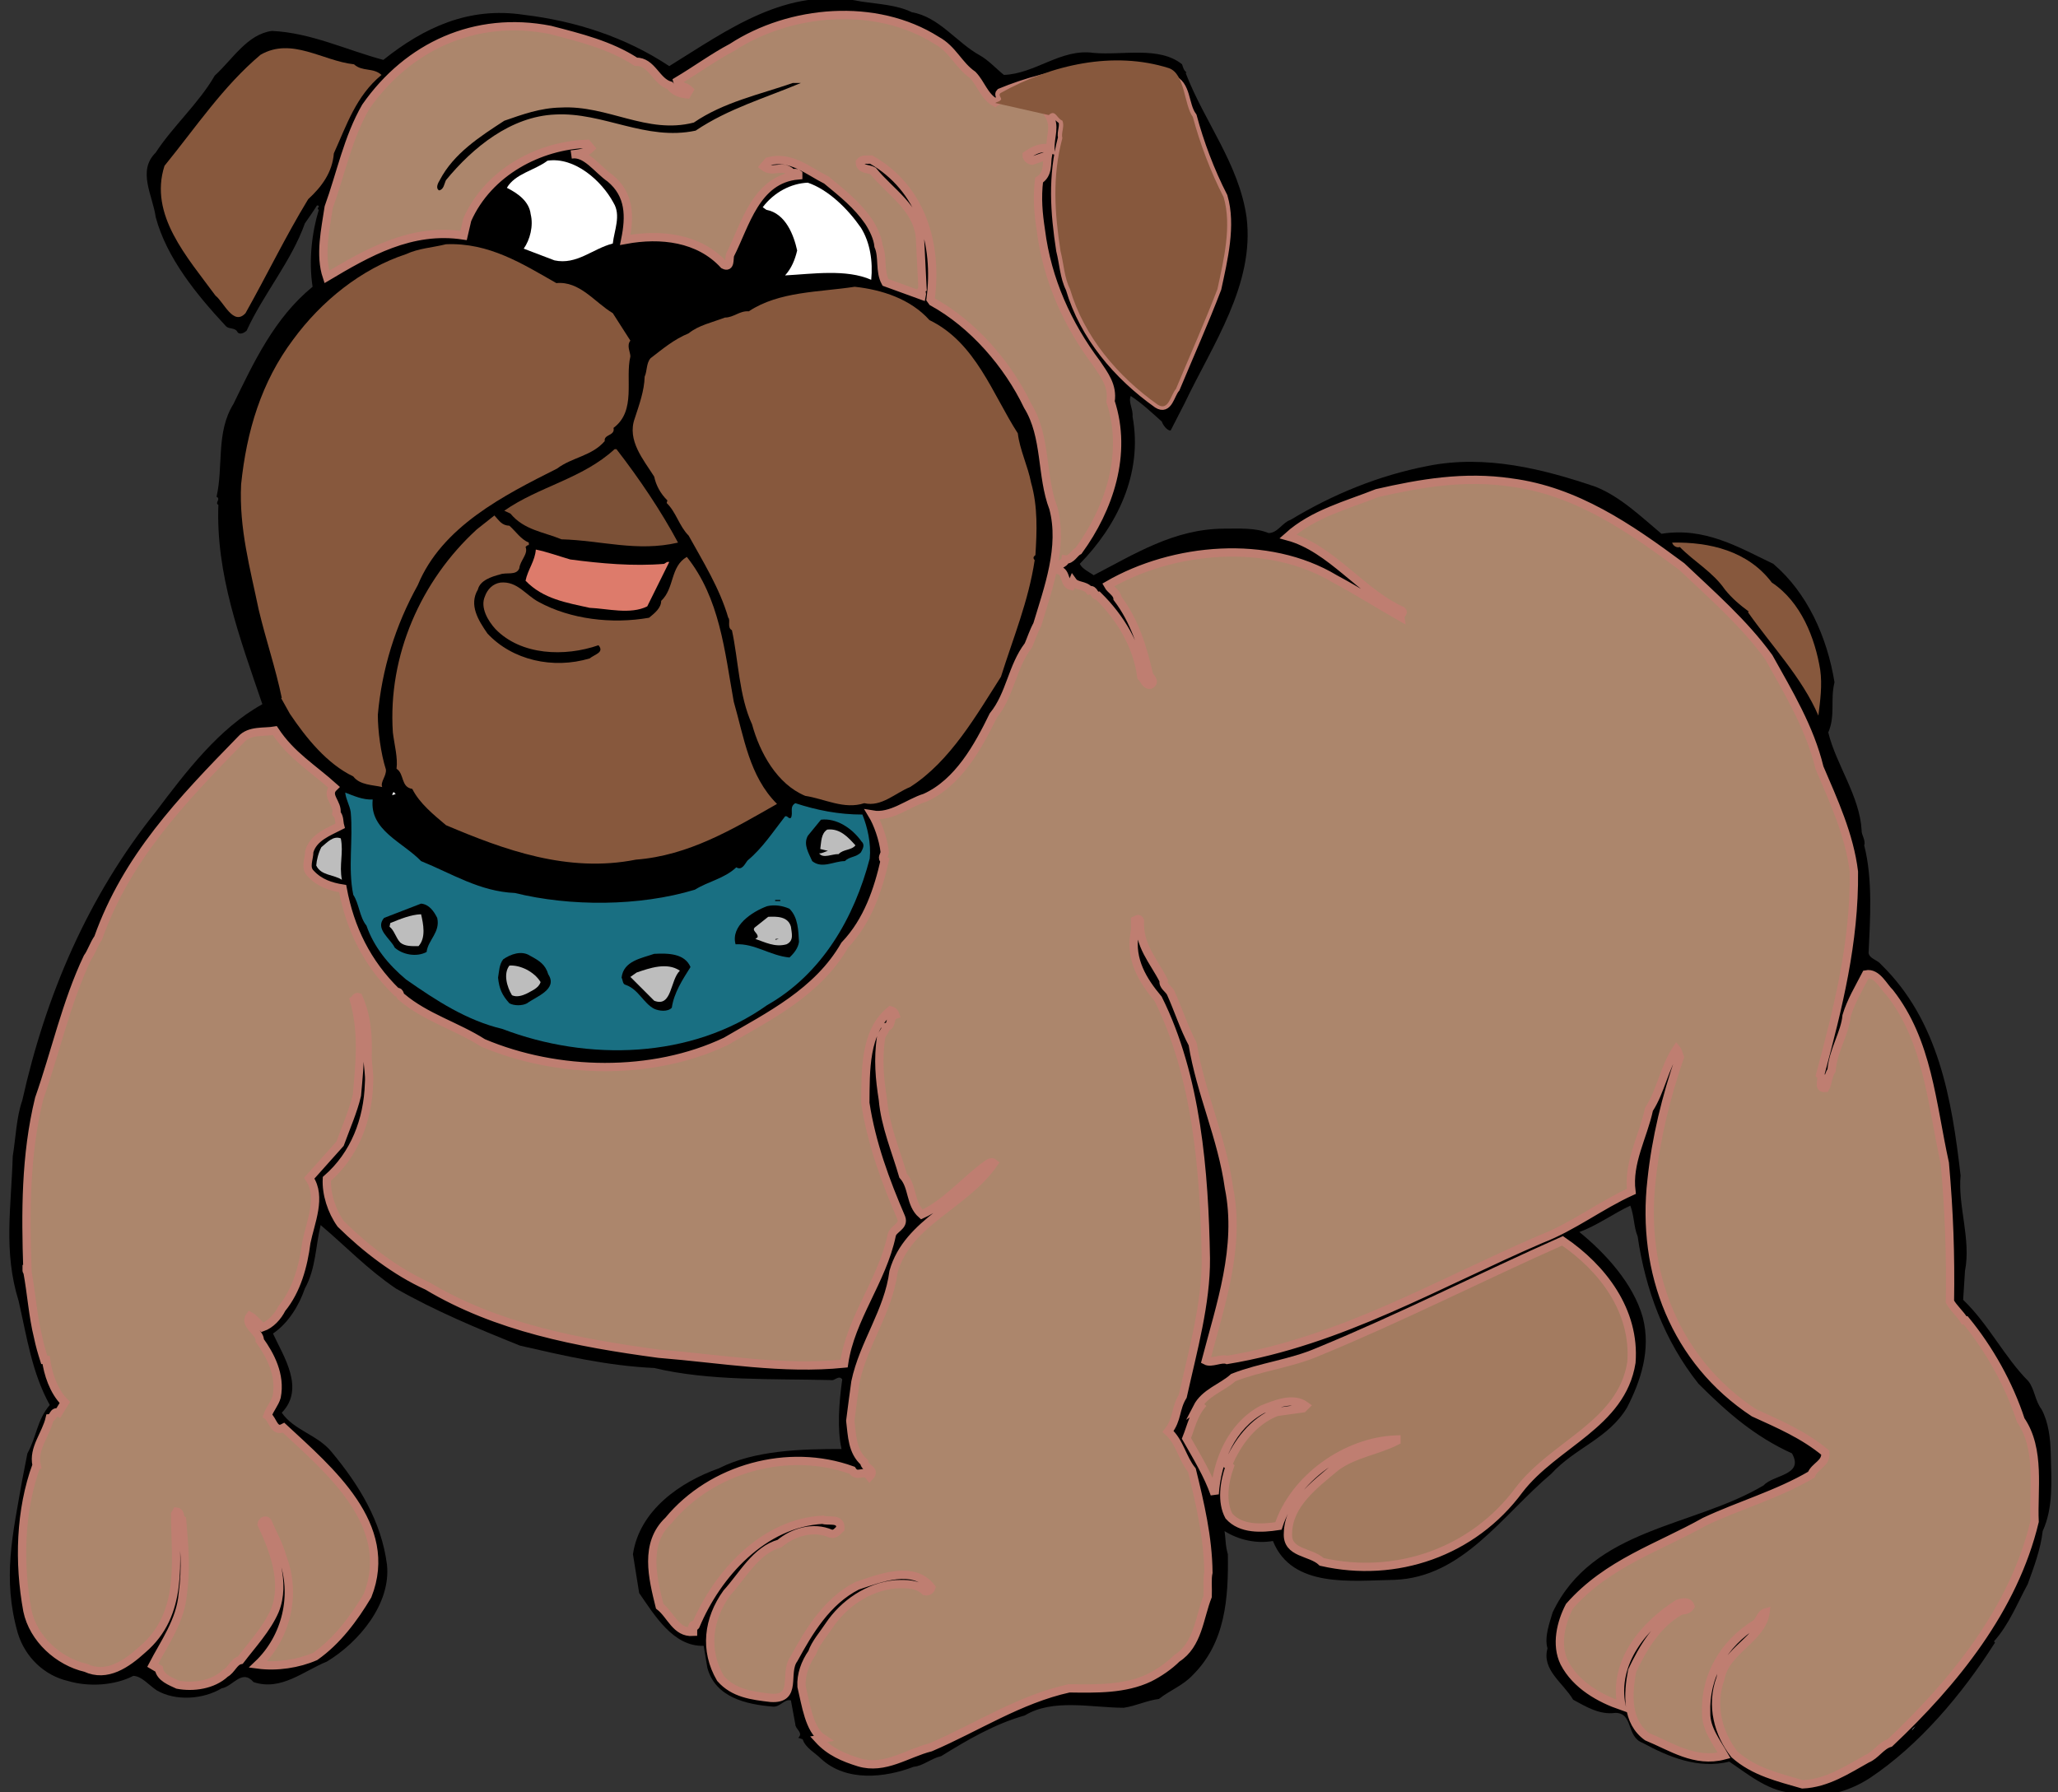<?xml version="1.0" encoding="UTF-8"?>
<svg viewBox="0 0 310 270" xmlns="http://www.w3.org/2000/svg">
 <rect x="0" y="0" width="310" height="270" fill="#333333" stroke="none"/>
 <g transform="matrix(1.25,0,0,-1.25,0,270)">
  <g transform="scale(.24)">
   <path d="m13.762 170.2c4.602 8.285 4.785 16.75 11.227 24.297-9.02 16.379-11.41 33.863-15.645 52.266-7.731 24.847-3.68 47.113-2.945 72.695 1.473 8.836 1.84 19.695 4.785 27.977 11.781 52.82 32.945 102.51 67.363 145.39 14.723 19.512 31.469 41.594 53.187 53.559-11.41 33.496-23.375 65.332-22.086 100.12-2.023 0.922 1.473 2.945-0.918 4.051 3.497 15.273-0.371 32.391 8.465 46.562 10.309 21.164 20.614 43.25 39.754 58.895-2.023 13.066-0.367 27.234 3.129 38.644-1.656 0.739 1.473 2.028-0.918 2.211-1.66-2.761-4.051-6.074-6.074-9.019-6.813-19.141-20.984-35.703-29.266-53.922-1.285-1.105-3.129-2.027-4.418-0.922-1.285 2.762-4.047 1.473-5.886 3.129-14.727 15.828-29.817 34.23-35.336 54.844-1.473 10.859-9.387 23.191 0 32.39 8.465 13.071 21.715 24.848 29.629 38.649 9.203 8.469 16.382 20.797 28.711 22.457 19.695-0.922 37.363-9.574 55.953-14.543 20.058 16.012 42.699 26.871 70.488 22.641 26.133-3.129 51.164-11.227 73.066-25.77 29.262 18.039 58.895 40.309 96.625 32.395 8.649-1.29 17.668-1.657 25.215-5.34 13.801-2.391 22.453-15.274 34.231-21.715 4.234-2.395 8.281-6.813 11.965-9.754 15.828 0.551 28.71 13.434 45.089 11.043 14.539-1.289 32.946 3.496 44.356-5.707 0.555-1.473 0.738-2.945 2.211-4.051l-0.371-0.367c9.386-24.477 26.687-45.457 30.554-72.328 4.231-33.864-17.117-64.047-31.105-93.492l-6.992-13.618c-1.657-0.371-4.051 2.942-4.418 4.414-5.153 4.602-9.754 9.02-15.645 12.883-1.289-3.129 1.289-6.625 0.922-10.304 5.336-28.895-8.101-55.215-26.504-73.985 1.289-2.578 4.602-4.051 6.992-5.707 20.614 10.676 40.309 23.188 65.153 23.375 7.914 0 16.011 0.551 22.64-2.211 4.602 0 6.993 5.34 11.039 6.625 21.352 12.883 44.172 22.27 68.836 27.055 29.262 5.891 58.528-1.656 84.477-10.488 12.332-4.969 22.637-14.911 32.945-23.559 21.719 3.496 38.832-6.809 56.133-15.09 17.117-14.539 27.055-36.808 30.738-59.445-2.211-9.02 0.551-16.75-3.129-25.215 3.864-16.012 15.829-32.023 16.746-49.141-0.183-2.207 2.211-5.152 1.29-7.543 4.418-17.117 2.945-37.73 2.207-54.109 0.554-2.945 4.418-3.312 6.257-5.707 28.895-28.156 35.524-67.543 39.942-106.01-1.473-15.09 5.336-32.023 2.207-47.851l-0.922-14.539c12.699-12.145 20.799-28.895 32.759-40.856 3.32-4.418 3.13-9.387 6.63-14.172 3.49-6.441 4.42-14.722 4.6-22.086 0.37-14.355 1.29-27.238-4.05-39.015-1.1-9.387-4.42-18.035-7.54-26.684-4.97-9.019-9.21-20.062-16.94-28.711l0.55-0.555c-16.56-26.133-38.279-51.715-62.939-68.094-11.043-7.18-24.664-10.676-37.179-7.547-13.067 0.367-23.188 9.02-33.313 15.828-15.644-3.867-30.551 2.391-43.434 9.387-8.464 3.129-4.601 15.09-13.804 15.09-7.914-1.101-14.723 3.129-21.164 6.625-5.153 8.652-15.828 14.91-12.883 25.766-1.656 5.891 1.101 12.883 2.574 18.039 20.246 42.696 70.676 42.696 106.01 63.86 4.785 5.339 20.43 4.972 14.172 16.011-18.586 8.469-32.207 20.246-46.93 34.969-17.117 21.535-26.687 47.301-30.555 73.984-2.023 4.973-1.656 10.125-3.679 15.461-8.649-4.05-16.563-9.937-25.582-13.25 12.882-10.492 27.054-25.769 31.839-42.882 4.235-16.379-1.105-32.024-7.914-45.274-9.386-15.644-25.949-20.062-38.097-33.312-24.477-20.614-44.356-51.899-78.59-53.188-21.531-0.367-51.531-4.418-61.102 19.508-8.281-1.473-17.3 0.551-24.293 4.969 0.551-3.313 0.368-7.36 1.657-11.594 0.367-22.27-1.289-44.539-17.668-60.734-4.973-5.336-11.414-7.547-16.934-11.961-6.074-0.738-11.41-3.5-17.668-4.418-16.012 0-35.523 4.785-49.695-3.867-15.09-4.231-28.895-12.328-41.961-20.426-4.969-1.105-9.203-4.969-13.805-5.34-14.355-5.519-33.863-7.726-46.562 4.051-3.129 3.129-7.731 5.336-9.203 9.754l-2.207 0.734c2.757 2.578-1.473 4.234-1.473 6.812l-2.211 11.961c-3.125 0.922-5.336-3.312-8.832-3.129-13.621 1.105-29.078 4.602-33.129 19.508l-1.84 11.043c-15.277-0.551-24.848 15.645-32.394 26.504l-3.125 19.508c3.312 22.086 23.742 36.254 43.066 43.066 18.035 9.2 41.777 9.754 61.652 9.754-2.207 10.121-1.285 23.188 0.371 34.965-1.843 2.395-3.683-0.918-5.707-0.367-29.078 0.738-61.101-0.551-88.711 6.074-23.558 1.106-44.906 6.074-67.359 11.227-21.535 8.652-42.332 17.3-62.391 28.711-14.542 9.937-24.296 20.429-37.73 31.839-2.578-10.675-2.395-21.902-7.914-31.839-2.762-8.098-8.098-17.301-16.012-22.637 5.336-11.594 16.196-27.606 4.414-39.754 6.075-8.832 17.856-11.043 24.848-19.508 13.988-16.746 25.215-35.152 27.977-56.871 2.023-19.508-13.989-38.832-30.184-48.586-11.781-4.785-23.008-14.906-36.813-10.305-5.886 6.809-10.304-2.207-16.011-3.129-9.2-5.524-23.188-6.625-32.758-0.922-4.051 2.762-7.363 6.996-11.598 7.18-9.199-4.785-22.27-5.707-32.758-2.578-11.965 2.762-21.535 11.965-25.215 23.926-7.914 27.606-2.578 49.691 2.207 77.113l2.578 13.25"/>
   <path d="m18.363,164.309c-1.84,8.464 4.785,15.457 6.625,23.554 2.023.188 1.656,3.867 4.418,2.762l3.129,5.152c-5.707,5.707-8.469,14.539-9.387,21.352h-.922c-1.285,4.047-2.207,7.176-3.129,11.594-2.574,10.304-3.312,21.898-5.336,32.757-.551.184-.367.739-.367,1.29h.367c-.922,27.976-1.105,56.871 5.891,85.578 8.098,23.007 13.617,48.406 24.293,70.859 2.023,2.758 3.129,6.625 5.336,9.754 14.355,40.305 41.598,68.828 71.782,99.75 4.23,4.785 11.593,3.496 16.929,4.414 8.281-12.512 18.774-18.586 29.633-28.34-4.418-4.234 2.207-7.914 1.289-13.25 1.656-1.656 1.289-4.234 1.84-6.258-5.707-2.945-13.438-5.707-15.461-12.882 0-3.684-2.391-8.098.734-11.043 4.418-4.786 10.125-6.625 16.016-7.547 3.68-19.875 12.145-37.36 27.055-51.899 2.023.367 1.289-2.023 2.574-2.578 12.148-10.305 27.609-14.539 40.859-23.004 37.364-15.828 85.032-16.75 121.84.735 21.719,12.699 46.195,24.664 59.813,48.402 11.597,12.148 16.75,27.977 20.062,42.516-1.84,1.105-.183,2.578 0,4.05-.734,6.809-3.68,14.723-6.258,18.953 9.571-1.656 18.039,5.891 26.504,8.469 16.746,7.543 26.688,25.762 34.231,41.223 8.652,10.676 9.386,24.48 17.672,35.336 1.285,2.945 2.574,6.996 4.414,10.308 5.523,18.403 13.254,39.016 8.097,58.524-6.258,16.195-3.308,35.89-12.883,51.348-9.937,20.796-27.421,41.042-47.851,52.269l-.918,1.289c3.68,27.789-4.602,55.762-29.816,70.117-1.84-.183-4.418.555-5.708-1.289 0-3.863 4.418-3.129 6.625-4.414 8.469-10.492 22.086-18.406 23.559-33.312l1.289-25.766c-1.473-1.105 0-1.84-.367-3.496l-18.223,6.625c-3.129,5.703-1.101,12.699-3.496,18.219-.367,4.05-2.574,8.652-4.969,12.332-5.707,8.281-12.882,13.984-21.164,20.797-9.203,4.601-18.039,12.515-29.265,9.386l-2.207-2.578c4.23-3.312 8.281.735 12.883-2.207 .921-1.84 3.128-.371 4.418-1.472v-.739c-21.352-1.84-26.504-24.844-34.235-39.937-.551-1.84.367-6.809-3.129-4.969-12.515,13.621-31.656,15.828-49.508,12.516 2.395,11.777 2.395,22.636-7.546,30.918-6.442,4.418-12.145,13.253-19.508,11.964 3.496.368 7.363.735 9.754,3.129l-1.84,2.207c-23.742-.734-49.508-13.988-60.184-38.097l-1.84-7.914c-26.32,4.05-48.218-8.649-68.648-20.793-3.684,11.039-.738,23.738.918,34.965 6.074,16.75 9.57,34.785 18.59,50.429 21.164,30.367 55.031,46.008 92.574,38.649 14.91-3.868 30-7.547 43.066-16.012 8.098.184 10.125-9.938 17.118-11.965 1.839-2.941 5.156-4.047 8.464-4.414l1.293,2.207c-1.843,1.84-5.339,1.656-6.074,4.418 9.57,5.703 18.035,11.961 27.422,16.93 29.078,18.957 72.145,23.008 102.883,3.496 8.097-4.414 10.855-12.328 18.035-17.297 4.234-4.418 5.707-10.676 11.227-13.805 .921.735 2.207.555 2.945,1.84 0,1.106-1.473,2.024-.367,3.129 25.765,10.676 58.156,15.828 85.949,6.992 8.098-2.941 6.258-13.066 10.676-18.953 3.496-13.066 8.832-27.422 15.457-40.305 4.234-14.355 0-31.656-3.129-46.195-6.258-16.379-13.801-33.312-20.797-50.059-2.762-3.128-3.68-11.414-9.203-7.914-20.242,14.356-36.992,34.231-43.985,57.973-2.945,5.891-3.128,12.699-4.785,19.141-2.945,19.14-4.234,37.359.918,56.683-.734,2.762 1.289,5.891 0,8.836-2.758.918-3.496,5.887-6.808,2.758 3.679-6.07.738-10.488.922-17.301-4.418,1.473-8.469-.734-11.965-3.125 0-1.472 1.472-2.578 2.761-2.761l7.914,2.761c-.738-4.234.368-9.57-4.418-12.515-1.105-9.02-.367-16.75.918-25.215 3.129-24.844 13.438-47.481 27.977-66.805 3.684-5.523 8.285-11.226 6.996-19.144 8.649-26.317-.738-53.922-16.016-74.903-2.207-1.105-3.679-4.785-6.625-4.418-.367-2.578-4.414-1.84-3.496-5.336 4.235-.922 2.579-6.996 6.258-7.914l.922,2.207c1.84-2.574 6.07-1.656 8.281-4.418 2.578.739 2.207-2.941 4.418-2.758 11.227-11.042 19.692-25.031 21.715-40.675 1.473-1.285 2.027-4.231 4.418-4.047 3.313,1.656-.551,3.863-.734,5.703-3.129,13.621-7.18,26.504-15.645,37.73-.183,2.762-3.496,4.235-4.785,6.625 32.758,18.957 80.242,23.375 113.926,3.129 11.039-5.89 22.086-12.882 32.758-18.957-.184,1.106 2.211,1.84.922,2.946-20.43,9.203-35.524,31.472-57.239,37.359 12.699,11.41 29.446,15.645 44.723,21.719 21.719,4.968 43.801,8.832 67.359,5.336 32.578-4.231 59.266-22.637 85.582-42.145 14.727-13.988 31.289-28.344 43.805-45.644 9.937-17.852 20.613-35.52 25.398-55.395 6.993-16.379 15.094-33.863 17.301-52.269 .367-35.336-7.914-68.278-16.933-101.957 2.023-1.657-1.84-6.997 2.578-6.625 1.289,2.207 1.289,6.257 3.129,8.832 .734,9.937 6.808,18.773 7.547,27.421 2.207,7.364 6.253,13.989 9.753,20.797 5.52,1.106 8.832-6.258 11.961-9.203 19.141-24.476 20.981-55.394 27.61-85.578 2.207-24.844 2.941-45.824 2.574-69.566 1.84-3.313 5.152-6.075 7.18-9.387h.734c11.781-14.356 21.72-32.024 27.61-50.059 10.12-14.722 6.25-35.152 6.99-50.98-10.49-43.801-40.303-80.609-72.698-111.16-4.418-1.289-7.175-6.258-11.41-7.914-9.937-5.523-20.062-12.332-32.39-12.883-11.965,3.496-24.297,6.258-34.235,15.09-8.097,10.309-11.965,24.48-6.996,38.098 2.395,13.988 20.801,19.875 22.641,33.129-2.578-.738-2.762-4.051-4.969-5.707-16.199-9.938-25.582-26.504-24.848-44.723-.183-7.914 5.153-14.539 9.02-21.348-14.723-3.867-26.504,4.418-38.652,9.387-10.489,7.543-9.754,21.348-7.543,33.125 5.335,11.227 12.515,23.742 24.476,30.184 2.207.367 3.496.184 4.785,2.211-1.105,2.941-4.418,1.84-6.258,1.285-17.117-10.855-32.757-29.445-28.343-51.348-10.676,3.684-22.821,10.309-28.711,21.719-4.418,9.02-1.656,20.246 2.578,28.344 19.141,21.715 44.723,29.445 67.914,42.512 17.668,8.281 36.625,13.621 53.555,23.558 1.656,4.415 7.547,5.52 6.996,11.043-10.86,9.016-23.375,14.356-35.891,20.059-39.387,25.949-56.687,70.488-51.348,116.867 2.207,21.164 7.36,41.961 14.172,61.653-.554,1.289-.738,2.945-1.656,4.05-6.074-9.203-7.914-21.164-13.805-30.183-2.945-13.805-10.675-26.684-8.836-41.227-15.457-6.992-29.445-17.851-45.273-23.926-51.348-22.082-100.676-51.347-157.727-60.73-2.945,1.101-7.914-1.844-10.675-.371 7.175,27.609 17.668,57.055 11.593,86.871-3.496,25.211-14.171,47.297-18.218,72.141-4.418,8.285-7.364,17.668-11.043,25.765-1.106,2.028-4.051,3.5-3.496,6.074-5.157,10.125-12.52,17.485-11.965,30.184-.735,1.473-1.473.367-2.395,0v-6.992h-.367c-2.023-12.883 4.234-23.192 11.965-32.391 19.324-38.836 23.187-86.683 23.926-130.305 .183-22.453-6.442-46.007-11.598-69.199-3.863-6.258-2.574-11.593-7.359-17.668 5.886-5.336 7.175-13.617 11.961-19.508 4.05-16.562 8.097-33.679 8.285-51.347-.739-3.129-.188-8.098-.371-11.961-4.231-10.676-4.786-24.293-15.457-31.105-3.868-3.863-9.02-7.359-13.805-9.754-12.332-5.887-26.688-5.519-40.305-5.336-25.031-5.524-46.383-19.691-69.57-29.629-11.781-2.945-23.008-11.414-35.891-7.547-7.73,2.391-14.722,5.336-20.429,11.594l2.211.367c-6.813,4.418-8.469,16.934-10.676,26.137-.367,5.887 1.84,11.961 5.336,16.93 1.472,4.602 5.707,9.387 8.468,13.617 7.36,11.043 19.692,19.512 33.313,20.801 5.519.18 11.043.367 14.906-3.5 1.473-.367 2.762.551 3.129,1.84-9.019,11.598-25.949,4.602-37.18.922-15.273-7.731-24.293-23.004-31.839-36.809-5.153-6.992 2.211-20.43-11.594-19.508-9.387,1.105-18.59,2.207-25.215,9.754-8.281,14.172-6.258,29.816 3.129,42.883 7.914,8.649 14.539,21.531 26.504,24.844 6.808,5.707 16.933,8.836 25.765,4.969 2.207-.551 3.313,1.289 4.786,2.578 .367,5.707-6.258,3.312-8.832,4.418-29.817-1.657-53.008-27.239-63.868-53.192 0-.734-1.101,1.289-1.656-.367 .555-.734.371-1.656.371-2.762-8.652-.551-11.043,8.469-16.75,12.887-3.496,14.168-7.914,31.469 4.418,43.063 21.719,26.32 60.184,36.808 92.207,25.214 2.762-4.234 5.887.922 8.832-3.128 3.317,3.496-2.574,4.05-2.758,7.179-6.074,5.336-6.074,13.25-6.996,20.797 .922,6.992 1.657,13.067 2.578,19.508 4.051,19.324 16.563,35.336 19.141,55.394 7.176,25.215 35.703,33.129 50.43,54.477-1.289,1.106-2.762-.184-3.867-.918-10.672-7.73-20.43-19.512-32.391-24.848-6.074,5.336-4.234,13.805-9.387,19.508-3.496,12.149-9.019,25.031-10.121,38.098-1.656,10.492-2.578,20.246-.922,31.473 .922,2.39 2.395,3.312 2.207,4.968 3.867.367 1.473,5.153 4.973,6.258-.371,1.102-1.106,1.84-2.395,2.207-13.25-10.676-12.515-30.551-12.699-46.562 3.129-20.43 10.121-39.2 18.035-57.606 1.657-4.414-4.23-5.519-4.785-8.832-4.785-22.824-20.613-41.594-23.926-64.418-30.918-3.129-61.285,2.395-93.125,4.969-41.043,5.523-81.351,13.254-116.132,34.051-15.829,7.175-30.922,18.769-43.438,31.101-4.601,6.442-7.363,15.094-6.992,22.637 13.984,12.148 20.613,29.633 21.164,47.852 .367,4.601-.551,8.281-.734,13.25 .367,11.41-.371,20.613-4.602,30.183-1.105.367-1.473-.918-2.211-1.473 4.602-16.378 2.945-31.468 1.473-47.851-1.84-7.914-5.52-16.195-8.465-24.293l-15.461-17.301c6.441-9.383.555-22.265-1.473-32.39-1.472-11.594-4.785-23.926-12.332-33.125-2.023-4.051-5.519-7.915-9.754-9.387-1.839,1.656-4.23,4.601-6.257,5.703-3.313-4.414 5.339-8.281 4.968-12.328 5.157-7.18 10.676-17.301 8.469-28.344-.922-3.312-3.496-6.074-4.601-9.387 2.761-2.023 3.312-8.648 8.097-6.074 23.004-21.348 56.133-48.953 42.149-84.289-6.813-11.41-15.278-22.82-26.321-30.551-8.465-3.68-19.14-5.336-28.711-4.051 14.172,13.438 19.508,34.969 12.332,53.742-1.656,6.258-4.968,11.961-7.546,18.035-1.106,1.289-2.762,0-2.946-1.289 6.074-12.883 12.332-29.446 6.625-43.434-3.863-9.016-11.594-17.301-17.301-24.844-3.312-.738-4.414-4.969-7.543-6.625-6.257-5.891-16.199-7.18-23.929-5.707-3.496,1.656-8.649,3.496-9.387,7.914l-3.125,1.84c5.703,11.043 13.984,22.27 15.09,35.887 1.84,13.805.738,23.008-.367,37.18-1.656,1.101-.367,3.679-2.762,4.047l-.734-1.289c.184-23.555 4.602-50.059-16.383-67.911-7.914-7.176-17.852-14.172-28.527-9.203-13.617,3.129-26.316,14.539-29.262,28.711-4.418,24.11-3.68,50.43 4.602,73.067" fill="#ac866c"/>
   <path d="m18.363,164.309c-1.84,8.464 4.785,15.457 6.625,23.554 2.023.188 1.656,3.867 4.418,2.762l3.129,5.152c-5.707,5.707-8.469,14.539-9.387,21.352h-.922c-1.285,4.047-2.207,7.176-3.129,11.594-2.574,10.304-3.312,21.898-5.336,32.757-.551.184-.367.739-.367,1.29h.367c-.922,27.976-1.105,56.871 5.891,85.578 8.098,23.007 13.617,48.406 24.293,70.859 2.023,2.758 3.129,6.625 5.336,9.754 14.355,40.305 41.598,68.828 71.782,99.75 4.23,4.785 11.593,3.496 16.929,4.414 8.281-12.512 18.774-18.586 29.633-28.34-4.418-4.234 2.207-7.914 1.289-13.25 1.656-1.656 1.289-4.234 1.84-6.258-5.707-2.945-13.438-5.707-15.461-12.882 0-3.684-2.391-8.098.734-11.043 4.418-4.786 10.125-6.625 16.016-7.547 3.68-19.875 12.145-37.36 27.055-51.899 2.023.367 1.289-2.023 2.574-2.578 12.148-10.305 27.609-14.539 40.859-23.004 37.364-15.828 85.032-16.75 121.84.735 21.719,12.699 46.195,24.664 59.813,48.402 11.597,12.148 16.75,27.977 20.062,42.516-1.84,1.105-.183,2.578 0,4.05-.734,6.809-3.68,14.723-6.258,18.953 9.571-1.656 18.039,5.891 26.504,8.469 16.746,7.543 26.688,25.762 34.231,41.223 8.652,10.676 9.386,24.48 17.672,35.336 1.285,2.945 2.574,6.996 4.414,10.308 5.523,18.403 13.254,39.016 8.097,58.524-6.258,16.195-3.308,35.89-12.883,51.348-9.937,20.796-27.421,41.042-47.851,52.269l-.918,1.289c3.68,27.789-4.602,55.762-29.816,70.117-1.84-.183-4.418.555-5.708-1.289 0-3.863 4.418-3.129 6.625-4.414 8.469-10.492 22.086-18.406 23.559-33.312l1.289-25.766c-1.473-1.105 0-1.84-.367-3.496l-18.223,6.625c-3.129,5.703-1.101,12.699-3.496,18.219-.367,4.05-2.574,8.652-4.969,12.332-5.707,8.281-12.882,13.984-21.164,20.797-9.203,4.601-18.039,12.515-29.265,9.386l-2.207-2.578c4.23-3.312 8.281.735 12.883-2.207 .921-1.84 3.128-.371 4.418-1.472v-.739c-21.352-1.84-26.504-24.844-34.235-39.937-.551-1.84.367-6.809-3.129-4.969-12.515,13.621-31.656,15.828-49.508,12.516 2.395,11.777 2.395,22.636-7.546,30.918-6.442,4.418-12.145,13.253-19.508,11.964 3.496.368 7.363.735 9.754,3.129l-1.84,2.207c-23.742-.734-49.508-13.988-60.184-38.097l-1.84-7.914c-26.32,4.05-48.218-8.649-68.648-20.793-3.684,11.039-.738,23.738.918,34.965 6.074,16.75 9.57,34.785 18.59,50.429 21.164,30.367 55.031,46.008 92.574,38.649 14.91-3.868 30-7.547 43.066-16.012 8.098.184 10.125-9.938 17.118-11.965 1.839-2.941 5.156-4.047 8.464-4.414l1.293,2.207c-1.843,1.84-5.339,1.656-6.074,4.418 9.57,5.703 18.035,11.961 27.422,16.93 29.078,18.957 72.145,23.008 102.883,3.496 8.097-4.414 10.855-12.328 18.035-17.297 4.234-4.418 5.707-10.676 11.227-13.805 .921.735 2.207.555 2.945,1.84 0,1.106-1.473,2.024-.367,3.129 25.765,10.676 58.156,15.828 85.949,6.992 8.098-2.941 6.258-13.066 10.676-18.953 3.496-13.066 8.832-27.422 15.457-40.305 4.234-14.355 0-31.656-3.129-46.195-6.258-16.379-13.801-33.312-20.797-50.059-2.762-3.128-3.68-11.414-9.203-7.914-20.242,14.356-36.992,34.231-43.985,57.973-2.945,5.891-3.128,12.699-4.785,19.141-2.945,19.14-4.234,37.359.918,56.683-.734,2.762 1.289,5.891 0,8.836-2.758.918-3.496,5.887-6.808,2.758 3.679-6.07.738-10.488.922-17.301-4.418,1.473-8.469-.734-11.965-3.125 0-1.472 1.472-2.578 2.761-2.761l7.914,2.761c-.738-4.234.368-9.57-4.418-12.515-1.105-9.02-.367-16.75.918-25.215 3.129-24.844 13.438-47.481 27.977-66.805 3.684-5.523 8.285-11.226 6.996-19.144 8.649-26.317-.738-53.922-16.016-74.903-2.207-1.105-3.679-4.785-6.625-4.418-.367-2.578-4.414-1.84-3.496-5.336 4.235-.922 2.579-6.996 6.258-7.914l.922,2.207c1.84-2.574 6.07-1.656 8.281-4.418 2.578.739 2.207-2.941 4.418-2.758 11.227-11.042 19.692-25.031 21.715-40.675 1.473-1.285 2.027-4.231 4.418-4.047 3.313,1.656-.551,3.863-.734,5.703-3.129,13.621-7.18,26.504-15.645,37.73-.183,2.762-3.496,4.235-4.785,6.625 32.758,18.957 80.242,23.375 113.926,3.129 11.039-5.89 22.086-12.882 32.758-18.957-.184,1.106 2.211,1.84.922,2.946-20.43,9.203-35.524,31.472-57.239,37.359 12.699,11.41 29.446,15.645 44.723,21.719 21.719,4.968 43.801,8.832 67.359,5.336 32.578-4.231 59.266-22.637 85.582-42.145 14.727-13.988 31.289-28.344 43.805-45.644 9.937-17.852 20.613-35.52 25.398-55.395 6.993-16.379 15.094-33.863 17.301-52.269 .367-35.336-7.914-68.278-16.933-101.957 2.023-1.657-1.84-6.997 2.578-6.625 1.289,2.207 1.289,6.257 3.129,8.832 .734,9.937 6.808,18.773 7.547,27.421 2.207,7.364 6.253,13.989 9.753,20.797 5.52,1.106 8.832-6.258 11.961-9.203 19.141-24.476 20.981-55.394 27.61-85.578 2.207-24.844 2.941-45.824 2.574-69.566 1.84-3.313 5.152-6.075 7.18-9.387h.734c11.781-14.356 21.72-32.024 27.61-50.059 10.12-14.722 6.25-35.152 6.99-50.98-10.49-43.801-40.303-80.609-72.698-111.16-4.418-1.289-7.175-6.258-11.41-7.914-9.937-5.523-20.062-12.332-32.39-12.883-11.965,3.496-24.297,6.258-34.235,15.09-8.097,10.309-11.965,24.48-6.996,38.098 2.395,13.988 20.801,19.875 22.641,33.129-2.578-.738-2.762-4.051-4.969-5.707-16.199-9.938-25.582-26.504-24.848-44.723-.183-7.914 5.153-14.539 9.02-21.348-14.723-3.867-26.504,4.418-38.652,9.387-10.489,7.543-9.754,21.348-7.543,33.125 5.335,11.227 12.515,23.742 24.476,30.184 2.207.367 3.496.184 4.785,2.211-1.105,2.941-4.418,1.84-6.258,1.285-17.117-10.855-32.757-29.445-28.343-51.348-10.676,3.684-22.821,10.309-28.711,21.719-4.418,9.02-1.656,20.246 2.578,28.344 19.141,21.715 44.723,29.445 67.914,42.512 17.668,8.281 36.625,13.621 53.555,23.558 1.656,4.415 7.547,5.52 6.996,11.043-10.86,9.016-23.375,14.356-35.891,20.059-39.387,25.949-56.687,70.488-51.348,116.867 2.207,21.164 7.36,41.961 14.172,61.653-.554,1.289-.738,2.945-1.656,4.05-6.074-9.203-7.914-21.164-13.805-30.183-2.945-13.805-10.675-26.684-8.836-41.227-15.457-6.992-29.445-17.851-45.273-23.926-51.348-22.082-100.676-51.347-157.727-60.73-2.945,1.101-7.914-1.844-10.675-.371 7.175,27.609 17.668,57.055 11.593,86.871-3.496,25.211-14.171,47.297-18.218,72.141-4.418,8.285-7.364,17.668-11.043,25.765-1.106,2.028-4.051,3.5-3.496,6.074-5.157,10.125-12.52,17.485-11.965,30.184-.735,1.473-1.473.367-2.395,0v-6.992h-.367c-2.023-12.883 4.234-23.192 11.965-32.391 19.324-38.836 23.187-86.683 23.926-130.305 .183-22.453-6.442-46.007-11.598-69.199-3.863-6.258-2.574-11.593-7.359-17.668 5.886-5.336 7.175-13.617 11.961-19.508 4.05-16.562 8.097-33.679 8.285-51.347-.739-3.129-.188-8.098-.371-11.961-4.231-10.676-4.786-24.293-15.457-31.105-3.868-3.863-9.02-7.359-13.805-9.754-12.332-5.887-26.688-5.519-40.305-5.336-25.031-5.524-46.383-19.691-69.57-29.629-11.781-2.945-23.008-11.414-35.891-7.547-7.73,2.391-14.722,5.336-20.429,11.594l2.211.367c-6.813,4.418-8.469,16.934-10.676,26.137-.367,5.887 1.84,11.961 5.336,16.93 1.472,4.602 5.707,9.387 8.468,13.617 7.36,11.043 19.692,19.512 33.313,20.801 5.519.18 11.043.367 14.906-3.5 1.473-.367 2.762.551 3.129,1.84-9.019,11.598-25.949,4.602-37.18.922-15.273-7.731-24.293-23.004-31.839-36.809-5.153-6.992 2.211-20.43-11.594-19.508-9.387,1.105-18.59,2.207-25.215,9.754-8.281,14.172-6.258,29.816 3.129,42.883 7.914,8.649 14.539,21.531 26.504,24.844 6.808,5.707 16.933,8.836 25.765,4.969 2.207-.551 3.313,1.289 4.786,2.578 .367,5.707-6.258,3.312-8.832,4.418-29.817-1.657-53.008-27.239-63.868-53.192 0-.734-1.101,1.289-1.656-.367 .555-.734.371-1.656.371-2.762-8.652-.551-11.043,8.469-16.75,12.887-3.496,14.168-7.914,31.469 4.418,43.063 21.719,26.32 60.184,36.808 92.207,25.214 2.762-4.234 5.887.922 8.832-3.128 3.317,3.496-2.574,4.05-2.758,7.179-6.074,5.336-6.074,13.25-6.996,20.797 .922,6.992 1.657,13.067 2.578,19.508 4.051,19.324 16.563,35.336 19.141,55.394 7.176,25.215 35.703,33.129 50.43,54.477-1.289,1.106-2.762-.184-3.867-.918-10.672-7.73-20.43-19.512-32.391-24.848-6.074,5.336-4.234,13.805-9.387,19.508-3.496,12.149-9.019,25.031-10.121,38.098-1.656,10.492-2.578,20.246-.922,31.473 .922,2.39 2.395,3.312 2.207,4.968 3.867.367 1.473,5.153 4.973,6.258-.371,1.102-1.106,1.84-2.395,2.207-13.25-10.676-12.515-30.551-12.699-46.562 3.129-20.43 10.121-39.2 18.035-57.606 1.657-4.414-4.23-5.519-4.785-8.832-4.785-22.824-20.613-41.594-23.926-64.418-30.918-3.129-61.285,2.395-93.125,4.969-41.043,5.523-81.351,13.254-116.132,34.051-15.829,7.175-30.922,18.769-43.438,31.101-4.601,6.442-7.363,15.094-6.992,22.637 13.984,12.148 20.613,29.633 21.164,47.852 .367,4.601-.551,8.281-.734,13.25 .367,11.41-.371,20.613-4.602,30.183-1.105.367-1.473-.918-2.211-1.473 4.602-16.378 2.945-31.468 1.473-47.851-1.84-7.914-5.52-16.195-8.465-24.293l-15.461-17.301c6.441-9.383.555-22.265-1.473-32.39-1.472-11.594-4.785-23.926-12.332-33.125-2.023-4.051-5.519-7.915-9.754-9.387-1.839,1.656-4.23,4.601-6.257,5.703-3.313-4.414 5.339-8.281 4.968-12.328 5.157-7.18 10.676-17.301 8.469-28.344-.922-3.312-3.496-6.074-4.601-9.387 2.761-2.023 3.312-8.648 8.097-6.074 23.004-21.348 56.133-48.953 42.149-84.289-6.813-11.41-15.278-22.82-26.321-30.551-8.465-3.68-19.14-5.336-28.711-4.051 14.172,13.438 19.508,34.969 12.332,53.742-1.656,6.258-4.968,11.961-7.546,18.035-1.106,1.289-2.762,0-2.946-1.289 6.074-12.883 12.332-29.446 6.625-43.434-3.863-9.016-11.594-17.301-17.301-24.844-3.312-.738-4.414-4.969-7.543-6.625-6.257-5.891-16.199-7.18-23.929-5.707-3.496,1.656-8.649,3.496-9.387,7.914l-3.125,1.84c5.703,11.043 13.984,22.27 15.09,35.887 1.84,13.805.738,23.008-.367,37.18-1.656,1.101-.367,3.679-2.762,4.047l-.734-1.289c.184-23.555 4.602-50.059-16.383-67.911-7.914-7.176-17.852-14.172-28.527-9.203-13.617,3.129-26.316,14.539-29.262,28.711-4.418,24.11-3.68,50.43 4.602,73.067z" fill="none" stroke="#bf7e71" stroke-width="4.167"/>
   <path d="m82.594 816.73c16.012 19.696 29.449 39.938 48.222 55.766 15.645 9.02 31.286-3.129 46.93-4.785 4.234-3.863 9.57-1.473 13.805-5.336-12.883-10.676-17.485-25.215-23.926-39.387-0.738-9.57-6.074-16.746-12.883-23.004-11.414-18.773-20.613-37.914-31.472-57.238-6.075-6.625-10.86 5.523-15.094 8.836-14.168 19.324-33.496 40.488-25.582 65.148" fill="#87583d"/>
   <path d="m147.195,729.5c14.172,19.324 34.235,35.52 56.688,42.883 6.258,2.941 13.433,3.312 20.058,4.969 21.536.918 38.286-9.754 55.399-19.508 11.781,1.101 19.14-9.571 28.344-15.094l8.836-13.801c-2.028-2.394 0-5.89 0-7.914-2.762-11.414 3.128-27.238-8.469-35.89 .922-4.047-4.969-3.129-4.414-6.625-6.446-7.547-16.383-8.098-23.926-13.805-26.688-13.434-57.793-29.078-69.941-58.524-11.227-20.246-18.036-42.144-20.059-65.152 0-7.914 1.473-19.324 4.047-27.422 .371-3.312-2.945-6.258-1.84-8.832-4.602,1.106-11.227.918-14.539,5.336-13.066,6.258-23.559,19.141-31.84,31.473l-4.418,7.914h.367c-3.129,15.09-7.914,28.894-11.593,44.351-4.231,20.43-9.938,40.86-8.832,62.946 2.757,26.683 10.121,51.347 26.132,72.695" fill="#87583d"/>
   <path d="m161.367,474.602c2.946,2.394 5.891,5.89 9.754,4.418 1.473-7.364-.918-13.25.551-20.797-4.231,2.761-10.488,2.023-12.883,7.175 .184,2.762 1.106,6.442 2.578,9.204" fill="#bdbdbd"/>
   <path d="m173.332,502.023c4.414-1.656 8.648-3.679 13.801-3.496-1.656-15.461 15.094-21.347 24.293-30.918 15.461-6.257 29.449-15.277 47.117-16.011 27.609-6.809 62.391-6.809 90.367,1.656 6.809,4.23 14.723,5.519 20.797,11.226 2.945-1.839 4.418,2.024 5.707,3.497 7.363,6.074 12.883,14.539 18.774,22.086 1.285.55 1.656-1.473 2.941-.739 1.289,2.578-.918,5.524 2.211,7.364 10.676-3.497 21.715-5.708 33.68-5.708 2.578-6.441 4.418-14.539 3.679-22.082-7.726-29.632-23.926-57.976-51.531-73.617-37.914-27.054-90-28.343-132.883-11.965-17.851,4.235-33.129,14.172-48.402,24.848-8.836,7.359-16.195,16.379-19.879,27.051-3.496,4.234-3.68,11.043-6.625,15.461-2.762,13.437 0,27.605-1.289,41.594-.551,3.496-2.391,6.257-2.758,9.753" fill="#196f82"/>
   <path d="m211.43 446.26c4.051-0.367 6.445-3.863 8.101-7.176 1.657-7.18-4.601-11.043-5.339-17.117-5.153-2.758-12.149-1.285-16.012 2.211-2.024 4.414-10.121 9.383-5.336 14.906l18.586 7.176"/>
   <path d="m200.016,496.32c32.945-36.441 81.902-38.836 129.019-35.523-1.66,1.656-4.601.738-6.812.922 16.011.734 28.711,10.676 43.988,11.961 .367-1.653 2.023-2.575.922-3.864-5.707-1.839-9.02-6.441-15.094-7.175-1.473-6.075-10.488-6.258-16.012-8.469-43.617-8.281-87.054-.184-124.601,18.59-6.254,7.547-18.403,10.121-19.508,20.98l8.098,2.578"/>
   <path d="m195.97 436.5c4.969 2.027 10.304 4.234 15.457 4.418 1.105-4.785 2.578-11.777-1.285-16.012-3.313 0-6.813-0.183-9.203 1.84-2.208 2.395-2.946 6.074-5.34 7.914l0.371 1.84" fill="#bdbdbd"/>
   <path d="m198.176,502.023c-.184-.367.183-.55.554-.734l-1.843-.555c.371.555.183,1.844 1.289,1.289" fill="#fff"/>
   <path d="m239.402,634.168 8.836,6.992c2.575-2.762 3.68-4.969 7.543-5.152 3.317-2.945 5.707-6.813 9.754-8.469v-1.289c-.734.188-1.285-.551-1.652-.918 1.472-3.496-2.762-6.809-3.129-10.676-1.473-3.863-6.629-1.84-9.758-3.129-4.23-1.101-9.937-2.941-11.043-7.543-4.601-7.73.188-15.461 4.789-22.086 12.512-13.433 32.942-18.035 51.348-12.515 2.39,2.023 7.547,2.945 4.418,6.625-16.934-5.887-38.836-5.153-51.719,8.097-3.863,4.235-7.73,10.86-5.336,16.379 1.289,3.684 4.047,6.446 7.914,6.996 8.465.735 12.516-6.257 19.141-9.753 15.828-8.653 36.625-11.227 55.398-7.914 2.942,2.39 6.071,4.968 6.071,8.464 6.812,6.442 4.418,17.118 12.882,22.086 16.567-20.797 18.961-47.113 23.559-72.695 5.156-17.852 7.73-37.363 21.719-51.348-22.27-12.699-44.356-25.949-70.86-27.976-34.23-6.809-66.254,4.969-95.336,17.301-6.07,5.152-13.25,10.859-16.929,18.218-5.891.922-3.867,7.547-7.914,10.125 .734,5.52-1.106,12.145-1.84,18.219-2.578,38.648 14.168,76.379 42.144,101.961" fill="#87583d"/>
   <path d="m253.207,839.371c9.02,3.129 18.035,6.442 28.344,6.629 23.742,1.285 43.25-13.621 66.808-7.547 15.09,10.305 32.758,13.985 49.692,19.875h4.051c-17.856-7.543-36.442-12.883-52.825-23.926-25.031-5.336-46.379,9.387-70.488,8.098-22.269-.918-41.41-16.562-54.848-32.941-.918-1.84-1.101-4.786-3.496-5.153-1.84,1.102-.55,3.68.368,5.153 6.996,13.433 20.246,21.898 32.394,29.812"/>
   <path d="m252.652,418.285c3.684,2.578 9.203,4.602 13.438,1.84 4.785-2.574 7.73-4.418 9.203-9.387 4.969-7.543-6.258-11.226-10.676-14.539-2.39-1.289-6.441-1.289-8.836,0-3.679,4.051-5.152,7.364-5.703,12.883 .551,3.129.551,6.625 2.574,9.203"/>
   <path d="m308.6 674.47h0.918c11.411-14.727 22.454-31.106 30.922-46.934-20.613-4.785-38.465 1.106-58.527 1.656-8.836 3.684-18.773 4.602-25.582 12.883l-3.129 1.473c17.301 12.148 39.203 16.012 55.398 30.922" fill="#7c5137"/>
   <path d="m255.781,415.156c5.524.367 12.516-3.129 15.645-8.281-.918-3.129-4.602-4.418-7.176-5.891-2.023-.918-4.785-1.839-7.18-.734-2.574,4.23-4.418,10.859-1.289,14.906" fill="#bdbdbd"/>
   <path d="m274.922,819.313c13.621,2.023 27.242-10.122 33.129-21.165 3.867-6.257.371-13.804-.367-20.429-10.121-2.578-18.036-10.86-29.262-8.465l-15.461,5.887c3.129,4.418 4.969,11.41 3.496,17.3-.734,6.442-6.441,10.493-11.961,13.25 4.231,7.18 13.801,8.653 20.426,13.622" fill="#fff"/>
   <path d="m269.035,624.043c5.52-1.102 11.594-3.313 17.301-4.969 15.273-2.023 31.656-3.496 47.113-2.207 .739.367 1.473,1.285 2.578.918l-11.043-22.269c-8.464-4.231-20.062-1.102-28.894-.735-11.594,2.578-23.375,4.418-32.207,13.617 1.101,5.524 4.785,9.942 5.152,15.645" fill="#dd7b6b"/>
   <path d="m360.504,762.629c4.601-3.316 9.019-7.18 10.492-12.883l-1.656-2.945c-15.828-3.684-30.367-10.676-43.434-20.981l-2.211.918c-7.175,11.41-13.988,24.664-27.054,32.024l-5.887,2.945c20.613,11.043 48.953,11.961 69.75.922"/>
   <path d="m328.48,421.047c7.18.367 15.278.183 18.223-6.625-4.051-6.442-8.281-12.887-9.387-20.43-2.023-2.211-6.441-1.656-8.836-.554-5.335,2.761-7.914,9.757-14.171,11.964-1.84.368-1.469,2.391-2.207,3.68 .918,8.469 10.121,9.754 16.378,11.965"/>
   <path d="m319.648,411.66c6.442,2.207 15.274,5.336 21.715.918-4.968-4.785-3.863-18.586-12.883-15.09l-11.96,11.965 3.128,2.207" fill="#bdbdbd"/>
   <path d="m323.695,710.91c1.289,2.762.739,6.629 2.946,9.203 6.257,4.785 11.593,9.387 19.14,12.516 4.969,4.047 11.965,5.519 18.223,7.914 4.414,0 7.359,3.496 11.961,3.129 15.277,10.121 35.336,9.57 53.191,12.332 13.617-1.477 27.973-6.074 37.543-16.75 23.192-11.227 31.656-37.176 44.356-56.867 .922-8.102 5.156-16.75 6.625-24.664 3.5-12.145 2.945-24.844 2.211-36.438-1.106-.922-1.289-1.472-.368-2.578-3.128-20.613-10.859-39.203-16.933-58.527-12.149-18.957-25.399-42.512-45.645-55.395-7.359-2.945-14.355-10.121-23.004-8.097-10.125-3.313-19.878,2.207-29.632,3.679-14.172,5.891-22.821,21.719-26.688,35.891-6.625,14.351-6.808,32.207-10.121,47.297-2.578,1.289-.555,5.152-1.84,6.258-4.234,14.722-12.883,28.527-19.879,41.226-4.785,4.785-6.258,11.777-11.043,16.379l.367,1.285c-3.496,3.5-5.703,7.547-6.625,11.965-5.335,8.465-13.8,18.219-9.753,29.262 2.207,6.808 4.785,13.804 4.968,20.98" fill="#87583d"/>
   <path d="m385.168,444.973c3.863.918 7.914.183 11.227-1.289 4.418-4.418 4.418-11.043 4.785-16.567-.367-3.129-2.578-5.887-4.785-7.91-9.754.918-17.485,7.176-27.055,6.625-2.578,9.203 8.281,16.379 15.828,19.141"/>
   <path d="m385.719,439.633c4.051.183 9.941.367 11.41-4.969 .371-3.312 1.66-6.992-2.207-8.832-5.891-1.656-10.859,1.102-15.828,2.758 .551-.184.738.555 1.289.738 .551,2.207-3.68,3.496-.922,5.336l6.258,4.969" fill="#bdbdbd"/>
   <path d="m405.6 808.27c10.304-3.497 20.058-13.067 26.687-22.637 4.598-7.363 6.07-16.934 5.153-26.133-12.516 5.52-29.45 2.941-43.25 2.207 3.312 3.68 4.968 7.914 6.07 12.516-1.656 7.543-5.703 18.586-15.457 20.425l-1.84 1.29c5.703 7.546 14.168 11.964 22.637 12.332" fill="#fff"/>
   <path d="m391.059,428.59-1.844-.551 .371.551h1.473"/>
   <path d="m389.22 447.55h2.578v0.555h-2.578v-0.555z"/>
   <path d="m412.223,488.406c7.73.918 15.644-4.234 20.429-11.043 1.84-1.656.368-3.867-.367-5.336-2.394-2.578-5.707-2.027-8.101-4.418-5.52,0-11.411-4.05-16.379,0-1.657,3.864-4.602,8.282-2.207,12.7l6.625,8.097"/>
   <path d="m415.719,472.762-3.864.918c.551,3.683.368,7.73 3.497,9.754 6.441.738 10.492-3.864 14.171-7.911-2.023-2.578-6.074-1.843-8.468-4.418-3.125.184-7.727-2.394-9.754.368 1.656,0 2.945.922 4.418,1.289" fill="#bdbdbd"/>
   <path d="m604.184,195.41c-1.106.551-2.024-1.472-3.129-2.207 3.863,7.543 12.515,9.938 18.218,15.09 13.622,5.336 28.899,6.992 42.516,12.883 41.227,16.933 81.719,37.543 122.758,55.765 20.062-13.621 36.629-35.152 34.601-61.101-4.968-31.106-38.464-40.676-56.316-63.863-23.191-31.473-62.023-44.723-99.203-36.254-5.52,5.336-17.668,4.047-16.93,14.535 .367,14.543 13.25,24.113 24.293,33.312 9.203,6.625 20.43,7.914 30.184,12.883v.738c-25.582-.921-51.535-19.695-59.262-43.433-8.469-1.289-18.773-1.84-24.848,4.969-3.863,7.175-2.39,17.113.368,24.843l-.918.739c4.601,11.226 12.699,22.082 24.476,26.683l13.25,1.84 1.289,1.289c-6.258,4.602-15.273.738-21.715-1.84-15.461-8.281-22.824-25.949-23.925-42.511-3.317,9.57-8.836,18.585-14.172,27.972 2.574,6.442 3.496,12.149 8.465,17.668" fill="#a37b60"/>
   <path d="m604.184,195.41c-1.106.551-2.024-1.472-3.129-2.207 3.863,7.543 12.515,9.938 18.218,15.09 13.622,5.336 28.899,6.992 42.516,12.883 41.227,16.933 81.719,37.543 122.758,55.765 20.062-13.621 36.629-35.152 34.601-61.101-4.968-31.106-38.464-40.676-56.316-63.863-23.191-31.473-62.023-44.723-99.203-36.254-5.52,5.336-17.668,4.047-16.93,14.535 .367,14.543 13.25,24.113 24.293,33.312 9.203,6.625 20.43,7.914 30.184,12.883v.738c-25.582-.921-51.535-19.695-59.262-43.433-8.469-1.289-18.773-1.84-24.848,4.969-3.863,7.175-2.39,17.113.368,24.843l-.918.739c4.601,11.226 12.699,22.082 24.476,26.683l13.25,1.84 1.289,1.289c-6.258,4.602-15.273.738-21.715-1.84-15.461-8.281-22.824-25.949-23.925-42.511-3.317,9.57-8.836,18.585-14.172,27.972 2.574,6.442 3.496,12.149 8.465,17.668z" fill="none" stroke="#bf7e71" stroke-width="4.167"/>
   <path d="m889.641,607.48c14.722-9.753 21.718-27.976 24.293-43.8 1.105-7.731 0-15.645-.918-23.008-8.102,18.957-23.743,35.336-35.34,51.902l.371.367c-4.234,3.129-8.285,6.442-11.965,11.043-6.074,8.832-15.461,13.985-22.637,21.348-1.289-.551-3.312.367-3.867,2.207 18.957.371 38.098-4.23 50.063-20.059" fill="#87583d"/>
   <path d="m961.78 33.27-1.84-2.207 0.551 0.918 1.289 1.289" fill="#fff"/>
   <path d="m499.734,848.281c.918.735 2.207.551 2.942,1.84 0,1.102-1.469,2.024-.367,3.129 25.765,14.355 56.871,21.348 84.664,12.516 8.097-2.946 7.543-18.59 11.961-24.481 3.496-13.066 8.836-27.422 15.461-40.305 4.23-14.355 0-31.656-3.129-46.195-6.258-16.379-13.805-33.308-20.797-50.058-2.762-3.129-3.684-11.411-9.203-7.914-20.246,14.355-36.993,34.234-43.989,57.972-2.945,5.891-3.129,12.699-4.785,19.141-2.945,19.14-4.23,37.363.922,56.687-.738,2.758 1.289,5.887 0,8.832-2.762.922-3.5,5.891-6.812,2.762l-26.868,6.074" fill="#87583d"/>
  </g>
 </g>
</svg>
